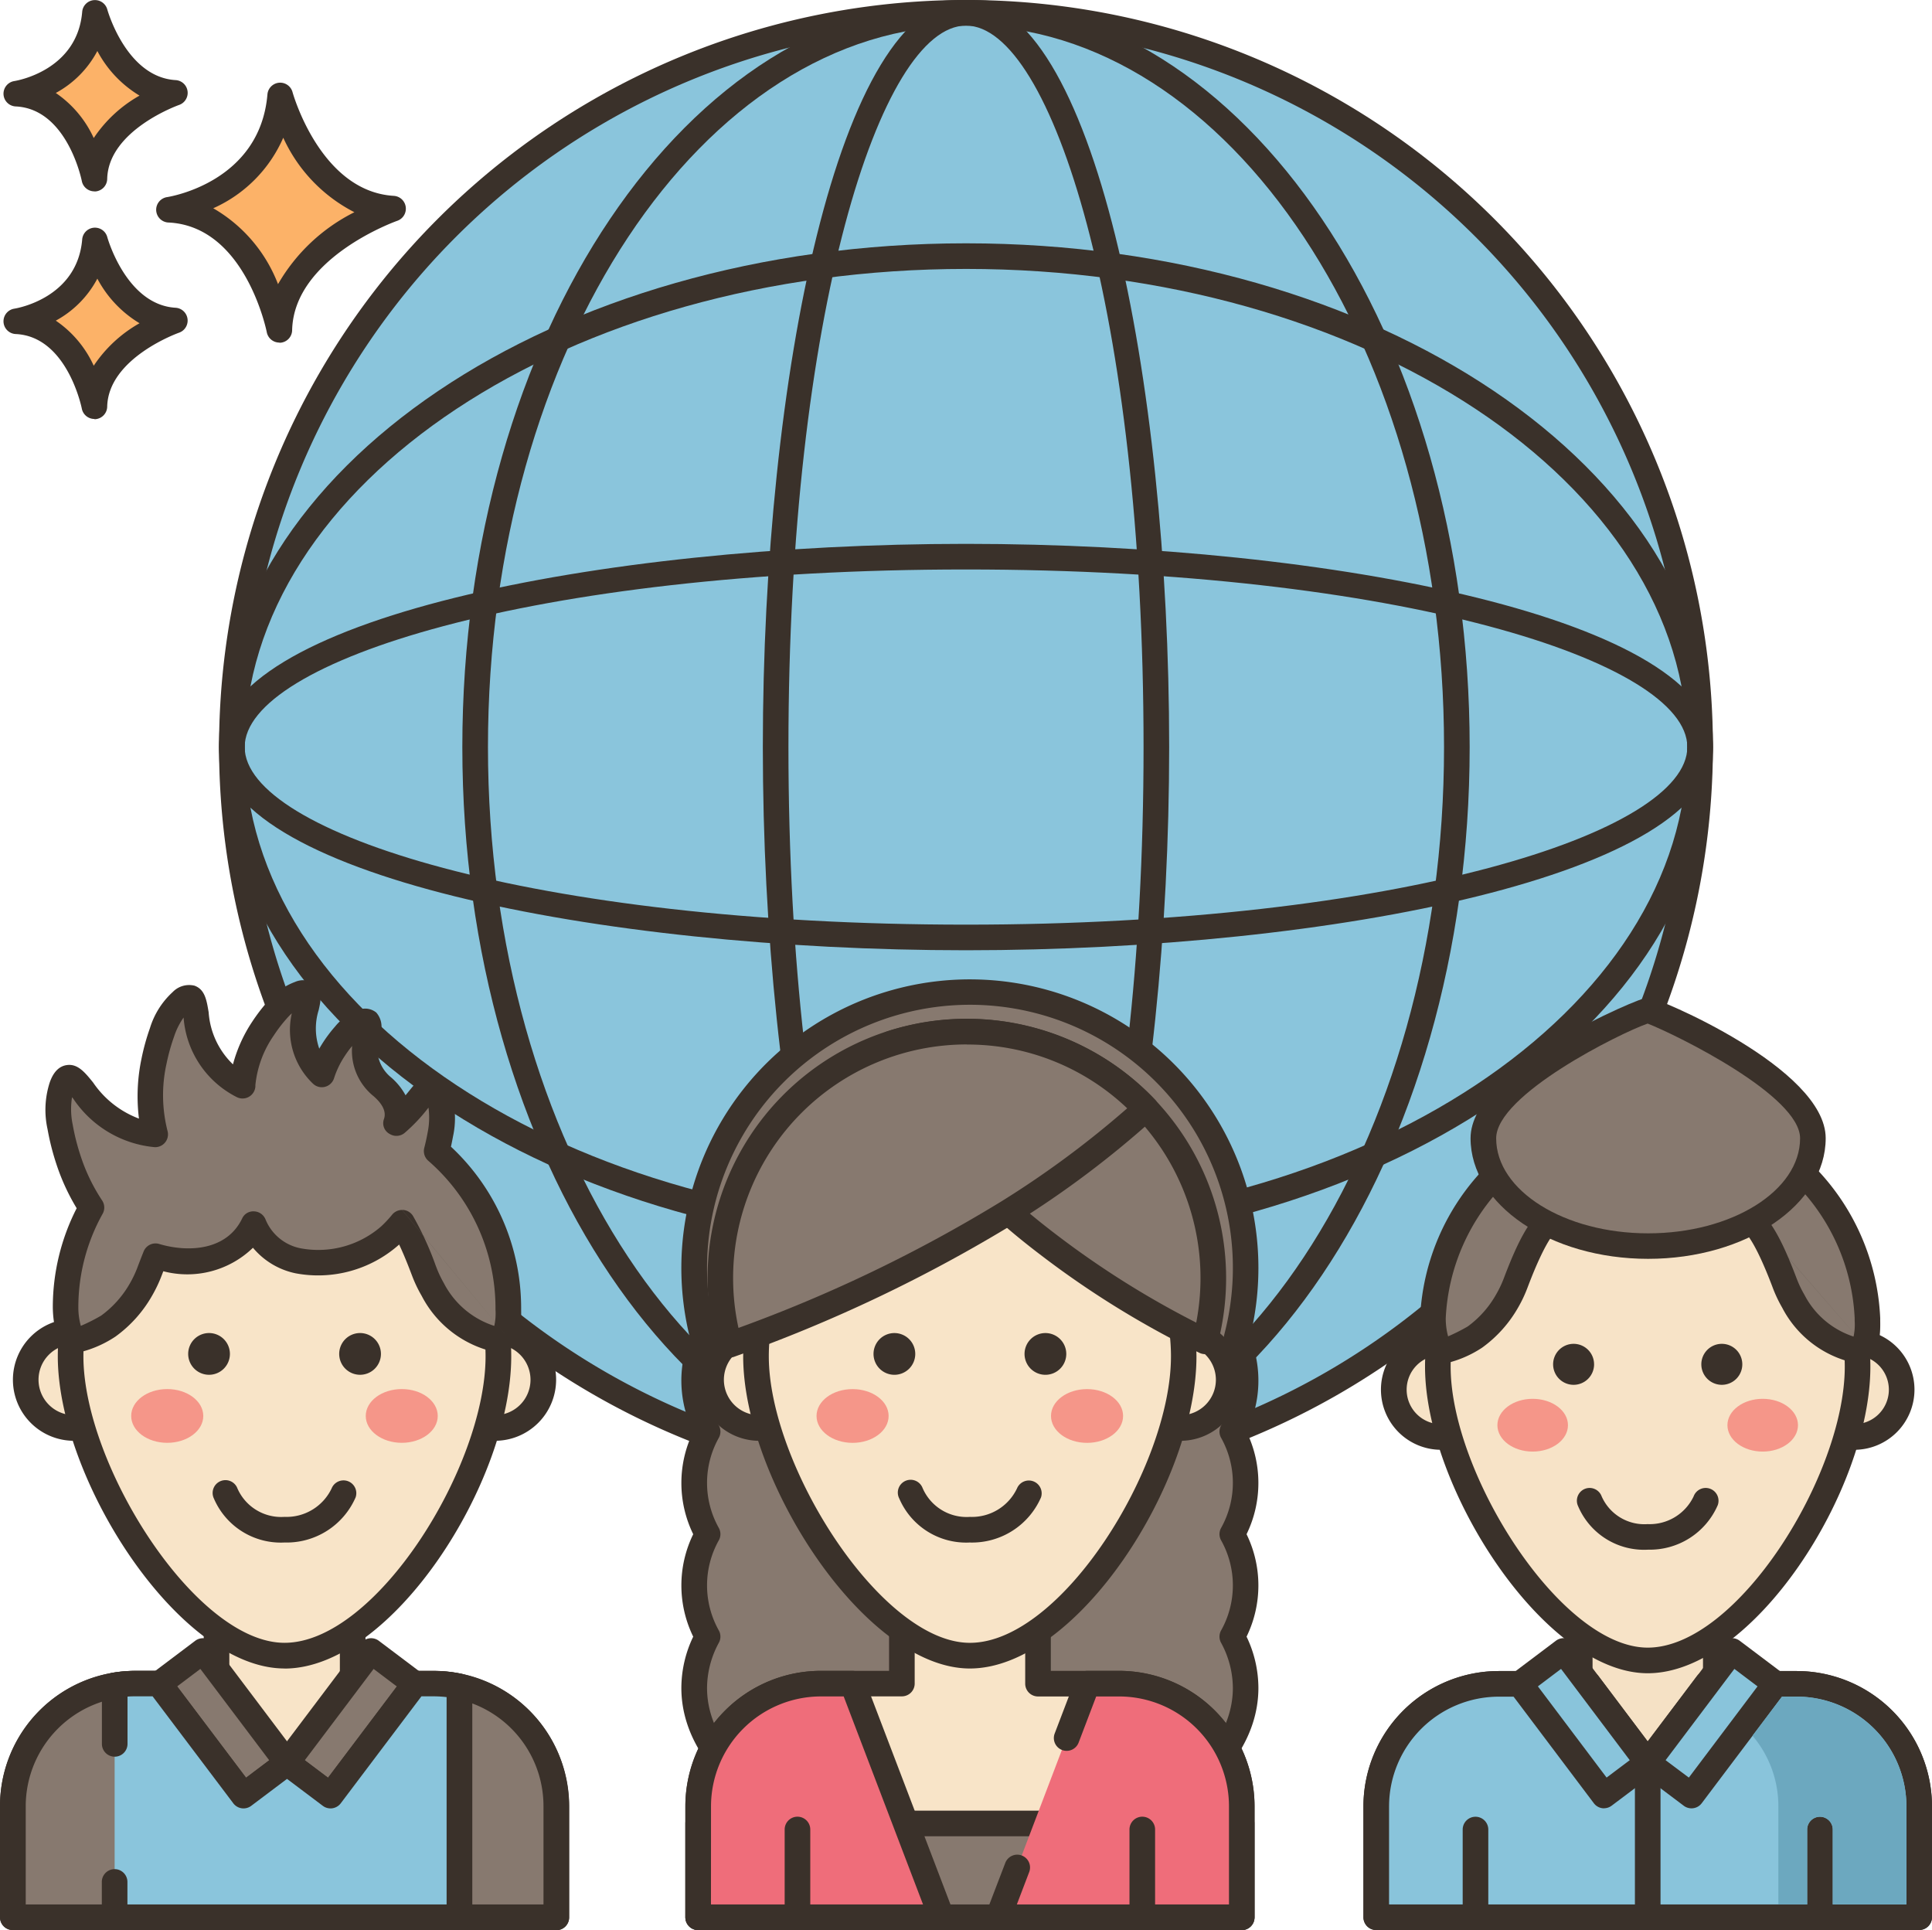 <svg xmlns="http://www.w3.org/2000/svg" width="101.846" height="101.74" viewBox="0 0 101.846 101.74">
  <g id="Grupo_55590" data-name="Grupo 55590" transform="translate(303.797 187.249)">
    <path id="Trazado_105336" data-name="Trazado 105336" d="M-289.026-182.219s1.533,5.7,5.949,5.96c0,0-5.894,2.037-5.994,6.391,0,0-1.161-6.108-5.816-6.327,0,0,5.422-.821,5.861-6.024Z" fill="#fcb268"/>
    <path id="Trazado_105337" data-name="Trazado 105337" d="M-289.072-169.193a.676.676,0,0,1-.662-.548c-.011-.056-1.123-5.587-5.184-5.78a.675.675,0,0,1-.646-.7.676.676,0,0,1,.575-.639c.2-.03,4.9-.818,5.29-5.414a.675.675,0,0,1,.73-.615.676.676,0,0,1,.594.5c.014.051,1.466,5.231,5.338,5.463a.675.675,0,0,1,.633.715.674.674,0,0,1-.451.6c-.055.019-5.454,1.94-5.542,5.769a.672.672,0,0,1-.619.657h-.056Zm-3.484-7.079a7.867,7.867,0,0,1,3.415,4,9.605,9.605,0,0,1,4.026-3.792,8.255,8.255,0,0,1-3.75-3.926A7.238,7.238,0,0,1-292.556-176.272Z" fill="#3a312a"/>
    <path id="Trazado_105338" data-name="Trazado 105338" d="M-298.79-174.578s1.085,4.028,4.208,4.216c0,0-4.17,1.44-4.24,4.52,0,0-.821-4.32-4.114-4.476,0,0,3.835-.58,4.146-4.26Z" fill="#fcb268"/>
    <path id="Trazado_105339" data-name="Trazado 105339" d="M-298.822-165.167a.675.675,0,0,1-.663-.549c-.007-.037-.767-3.8-3.483-3.927a.674.674,0,0,1-.644-.7.675.675,0,0,1,.575-.638c.132-.021,3.313-.558,3.573-3.651a.674.674,0,0,1,.73-.615.672.672,0,0,1,.594.5c.01.036,1,3.564,3.6,3.719a.676.676,0,0,1,.633.715.675.675,0,0,1-.454.6c-.036.013-3.727,1.329-3.785,3.9a.675.675,0,0,1-.619.657.253.253,0,0,1-.055,0Zm-2.034-5.182a5.755,5.755,0,0,1,2,2.376,7.076,7.076,0,0,1,2.415-2.239,6.021,6.021,0,0,1-2.224-2.351,5.378,5.378,0,0,1-2.191,2.214Z" fill="#3a312a"/>
    <path id="Trazado_105340" data-name="Trazado 105340" d="M-298.79-186.574s1.085,4.029,4.208,4.216c0,0-4.17,1.441-4.24,4.52,0,0-.821-4.319-4.114-4.474,0,0,3.835-.582,4.146-4.262Z" fill="#fcb268"/>
    <path id="Trazado_105341" data-name="Trazado 105341" d="M-298.822-177.163a.675.675,0,0,1-.663-.548c-.007-.038-.767-3.8-3.483-3.928a.674.674,0,0,1-.644-.7.675.675,0,0,1,.575-.638c.132-.021,3.313-.559,3.573-3.65a.674.674,0,0,1,.73-.615.672.672,0,0,1,.594.495c.01.035,1,3.564,3.6,3.72a.674.674,0,0,1,.635.711.675.675,0,0,1-.456.6c-.036.013-3.727,1.329-3.785,3.9a.675.675,0,0,1-.619.657h-.057Zm-2.034-5.186a5.776,5.776,0,0,1,2,2.376,7.08,7.08,0,0,1,2.415-2.237,6.021,6.021,0,0,1-2.224-2.351,5.374,5.374,0,0,1-2.191,2.212Z" fill="#3a312a"/>
    <path id="Trazado_105342" data-name="Trazado 105342" d="M-214.174-147.875a38.7,38.7,0,0,1-38.7,38.7,38.7,38.7,0,0,1-38.7-38.7,38.7,38.7,0,0,1,38.7-38.7,38.7,38.7,0,0,1,38.7,38.7Z" fill="#8ac5dc"/>
    <path id="Trazado_105343" data-name="Trazado 105343" d="M-252.874-108.5a39.375,39.375,0,0,1-39.375-39.375,39.375,39.375,0,0,1,39.375-39.375A39.375,39.375,0,0,1-213.5-147.874h0A39.42,39.42,0,0,1-252.874-108.5Zm0-77.4A38.025,38.025,0,0,0-290.9-147.874a38.025,38.025,0,0,0,38.025,38.025,38.025,38.025,0,0,0,38.025-38.025h0A38.068,38.068,0,0,0-252.874-185.9Z" fill="#3a312a"/>
    <path id="Trazado_105344" data-name="Trazado 105344" d="M-252.874-108.5c-14.64,0-26.551-17.664-26.551-39.375s11.909-39.375,26.551-39.375,26.551,17.663,26.551,39.375S-238.234-108.5-252.874-108.5Zm0-77.4c-13.9,0-25.2,17.058-25.2,38.025s11.3,38.025,25.2,38.025,25.2-17.058,25.2-38.025S-238.974-185.9-252.874-185.9Z" fill="#3a312a"/>
    <path id="Trazado_105345" data-name="Trazado 105345" d="M-252.874-108.5c-6.7,0-10.71-20.02-10.71-39.375s4.007-39.375,10.71-39.375,10.71,20.019,10.71,39.375S-246.171-108.5-252.874-108.5Zm0-77.4c-4.52,0-9.36,15.279-9.36,38.025s4.84,38.025,9.36,38.025,9.36-15.28,9.36-38.025S-248.354-185.9-252.874-185.9Z" fill="#3a312a"/>
    <path id="Trazado_105346" data-name="Trazado 105346" d="M-252.874-121.324c-21.711,0-39.375-11.91-39.375-26.55s17.664-26.551,39.375-26.551,39.375,11.911,39.375,26.551S-231.163-121.324-252.874-121.324Zm0-51.751c-20.967,0-38.025,11.3-38.025,25.2s17.058,25.2,38.025,25.2,38.025-11.3,38.025-25.2S-231.907-173.075-252.874-173.075Z" fill="#3a312a"/>
    <path id="Trazado_105347" data-name="Trazado 105347" d="M-252.874-137.164c-19.355,0-39.375-4.007-39.375-10.71s20.02-10.71,39.375-10.71,39.375,4.006,39.375,10.71S-233.519-137.164-252.874-137.164Zm0-20.07c-22.746,0-38.025,4.839-38.025,9.36s15.279,9.36,38.025,9.36,38.025-4.84,38.025-9.36S-230.128-157.234-252.874-157.234Z" fill="#3a312a"/>
    <path id="Trazado_105348" data-name="Trazado 105348" d="M-238.616-116.73a14.534,14.534,0,0,0-10.364-17.75,14.535,14.535,0,0,0-17.75,10.364,14.535,14.535,0,0,0,0,7.386,5.577,5.577,0,0,0-.477,2.236,5.678,5.678,0,0,0,.7,2.7,5.528,5.528,0,0,0,0,5.4,5.528,5.528,0,0,0,0,5.4,5.684,5.684,0,0,0-.7,2.7c0,4.849,6.507,8.78,14.534,8.78s14.534-3.931,14.534-8.78a5.679,5.679,0,0,0-.7-2.7,5.528,5.528,0,0,0,0-5.4,5.528,5.528,0,0,0,0-5.4,5.679,5.679,0,0,0,.7-2.7,5.594,5.594,0,0,0-.477-2.236Z" fill="#87796f"/>
    <path id="Trazado_105349" data-name="Trazado 105349" d="M-252.669-88.831c-8.387,0-15.21-4.241-15.21-9.455a6.268,6.268,0,0,1,.625-2.7,6.153,6.153,0,0,1,0-5.4,6.153,6.153,0,0,1,0-5.4,6.138,6.138,0,0,1-.182-4.988,15.209,15.209,0,0,1,11.12-18.412,15.21,15.21,0,0,1,18.413,11.12,15.217,15.217,0,0,1,0,7.292,6.142,6.142,0,0,1-.181,4.988,6.16,6.16,0,0,1,0,5.4,6.16,6.16,0,0,1,0,5.4,6.267,6.267,0,0,1,.624,2.7c0,5.214-6.823,9.455-15.209,9.455Zm0-45.46a13.864,13.864,0,0,0-13.856,13.872,13.872,13.872,0,0,0,.456,3.518.666.666,0,0,1-.034.44,4.94,4.94,0,0,0-.422,1.967,5.029,5.029,0,0,0,.625,2.383.672.672,0,0,1,0,.637,4.857,4.857,0,0,0,0,4.766.67.67,0,0,1,0,.636,4.857,4.857,0,0,0,0,4.766.67.67,0,0,1,0,.636,5.036,5.036,0,0,0-.625,2.384c0,4.468,6.217,8.1,13.86,8.1s13.859-3.637,13.859-8.1a5.025,5.025,0,0,0-.625-2.384.67.67,0,0,1,0-.636,4.857,4.857,0,0,0,0-4.766.67.67,0,0,1,0-.636,4.857,4.857,0,0,0,0-4.766.672.672,0,0,1,0-.637,5.018,5.018,0,0,0,.625-2.383,4.939,4.939,0,0,0-.421-1.967.666.666,0,0,1-.034-.44,13.864,13.864,0,0,0-9.882-16.934,13.878,13.878,0,0,0-3.518-.456Z" fill="#3a312a"/>
    <path id="Trazado_105350" data-name="Trazado 105350" d="M-244.809-98.511h-4.271v-4.109h-7.176v4.109h-4.274a6.463,6.463,0,0,0-6.463,6.46V-86.2h28.648v-5.853a6.462,6.462,0,0,0-6.462-6.46h0Z" fill="#f8e4c8"/>
    <path id="Trazado_105351" data-name="Trazado 105351" d="M-238.345-85.521h-28.648a.675.675,0,0,1-.675-.675v-5.853a7.145,7.145,0,0,1,7.138-7.135h3.6v-3.434a.677.677,0,0,1,.675-.675h7.177a.677.677,0,0,1,.675.675v3.434h3.6a7.145,7.145,0,0,1,7.138,7.135v5.855a.674.674,0,0,1-.673.675h0Zm-27.973-1.35h27.3v-5.178a5.8,5.8,0,0,0-5.789-5.785h-4.271a.675.675,0,0,1-.675-.675v-3.44h-5.826v3.434a.675.675,0,0,1-.675.675h-4.273a5.794,5.794,0,0,0-5.789,5.791Z" fill="#3a312a"/>
    <rect id="Rectángulo_5317" data-name="Rectángulo 5317" width="28.648" height="4.944" transform="translate(-266.993 -91.14)" fill="#87796f"/>
    <path id="Trazado_105352" data-name="Trazado 105352" d="M-238.345-85.521h-28.648a.675.675,0,0,1-.675-.675V-91.14a.675.675,0,0,1,.675-.675h28.648a.675.675,0,0,1,.675.675V-86.2A.675.675,0,0,1-238.345-85.521Zm-27.973-1.35h27.3v-3.594h-27.3Z" fill="#3a312a"/>
    <path id="Trazado_105353" data-name="Trazado 105353" d="M-258.856-98.511h-1.672a6.461,6.461,0,0,0-6.465,6.457V-86.2h12.834Z" fill="#ef6d7a"/>
    <path id="Trazado_105354" data-name="Trazado 105354" d="M-254.159-85.521h-12.834a.675.675,0,0,1-.675-.675v-5.853a7.145,7.145,0,0,1,7.139-7.135h1.673a.673.673,0,0,1,.63.435l4.7,12.315a.674.674,0,0,1-.391.871.67.67,0,0,1-.239.044Zm-12.159-1.35h11.179l-4.183-10.965h-1.207a5.8,5.8,0,0,0-5.787,5.787Z" fill="#3a312a"/>
    <path id="Trazado_105355" data-name="Trazado 105355" d="M-250.183-88.806l-1,2.61h12.833v-5.853a6.462,6.462,0,0,0-6.462-6.46h-1.674l-1.1,2.882Z" fill="#ef6d7a"/>
    <path id="Trazado_105356" data-name="Trazado 105356" d="M-238.345-85.521h-12.833a.674.674,0,0,1-.676-.672.675.675,0,0,1,.045-.243l1-2.61a.676.676,0,0,1,.862-.411.675.675,0,0,1,.41.862l-.011.03-.646,1.694h11.183v-5.178a5.794,5.794,0,0,0-5.79-5.785h-1.21l-.932,2.447a.675.675,0,0,1-.88.369.674.674,0,0,1-.381-.85l1.1-2.881a.673.673,0,0,1,.63-.435h1.673a7.144,7.144,0,0,1,7.139,7.135v5.855a.673.673,0,0,1-.671.675h0Z" fill="#3a312a"/>
    <path id="Trazado_105357" data-name="Trazado 105357" d="M-261.226-114.527a2.542,2.542,0,0,1-2.542,2.544,2.543,2.543,0,0,1-2.544-2.542,2.544,2.544,0,0,1,2.542-2.544h0A2.543,2.543,0,0,1-261.226-114.527Z" fill="#f8e4c8" fill-rule="evenodd"/>
    <path id="Trazado_105358" data-name="Trazado 105358" d="M-263.769-111.309a3.216,3.216,0,0,1-3.216-3.218,3.218,3.218,0,0,1,3.218-3.216,3.217,3.217,0,0,1,3.216,3.216A3.222,3.222,0,0,1-263.769-111.309Zm0-5.085a1.868,1.868,0,0,0-1.868,1.868,1.868,1.868,0,0,0,1.868,1.868,1.868,1.868,0,0,0,1.868-1.868h0A1.87,1.87,0,0,0-263.769-116.394Z" fill="#3a312a"/>
    <path id="Trazado_105359" data-name="Trazado 105359" d="M-239.026-114.527a2.544,2.544,0,0,1-2.542,2.546,2.544,2.544,0,0,1-2.546-2.542,2.544,2.544,0,0,1,2.542-2.546h0A2.544,2.544,0,0,1-239.026-114.527Z" fill="#f8e4c8" fill-rule="evenodd"/>
    <path id="Trazado_105360" data-name="Trazado 105360" d="M-241.57-111.309a3.217,3.217,0,0,1-3.215-3.219,3.217,3.217,0,0,1,3.219-3.215,3.217,3.217,0,0,1,3.215,3.216A3.221,3.221,0,0,1-241.57-111.309Zm0-5.085a1.868,1.868,0,0,0-1.867,1.869,1.868,1.868,0,0,0,1.869,1.867,1.867,1.867,0,0,0,1.867-1.869h0A1.871,1.871,0,0,0-241.57-116.394Z" fill="#3a312a"/>
    <path id="Trazado_105361" data-name="Trazado 105361" d="M-241.393-115.761c0,6.224-6,15.777-11.276,15.777-5.038,0-11.274-9.553-11.274-15.777a11.274,11.274,0,0,1,11.286-11.263A11.274,11.274,0,0,1-241.393-115.761Z" fill="#f8e4c8"/>
    <path id="Trazado_105362" data-name="Trazado 105362" d="M-252.669-99.308c-5.54,0-11.951-9.956-11.951-16.453a11.951,11.951,0,0,1,12.1-11.795,11.951,11.951,0,0,1,11.795,11.795c0,6.646-6.3,16.453-11.951,16.453Zm0-27.047a10.609,10.609,0,0,0-10.6,10.594c0,5.739,5.923,15.1,10.6,15.1,4.813,0,10.6-9.277,10.6-15.1A10.611,10.611,0,0,0-252.669-126.355Z" fill="#3a312a"/>
    <path id="Trazado_105363" data-name="Trazado 105363" d="M-255.549-115.888a1.1,1.1,0,0,1-1.1,1.1,1.1,1.1,0,0,1-1.1-1.1,1.1,1.1,0,0,1,1.1-1.1,1.1,1.1,0,0,1,1.1,1.1Z" fill="#3a312a"/>
    <path id="Trazado_105364" data-name="Trazado 105364" d="M-247.588-115.888a1.1,1.1,0,0,1-1.1,1.1,1.1,1.1,0,0,1-1.1-1.1,1.1,1.1,0,0,1,1.1-1.1,1.1,1.1,0,0,1,1.1,1.1Z" fill="#3a312a"/>
    <path id="Trazado_105365" data-name="Trazado 105365" d="M-256.953-112.618c0,.783-.85,1.417-1.9,1.417s-1.9-.634-1.9-1.417.848-1.416,1.9-1.416S-256.953-113.4-256.953-112.618Z" fill="#f59689"/>
    <path id="Trazado_105366" data-name="Trazado 105366" d="M-244.593-112.618c0,.783-.849,1.417-1.9,1.417s-1.9-.634-1.9-1.417.848-1.416,1.9-1.416S-244.593-113.4-244.593-112.618Z" fill="#f59689"/>
    <path id="Trazado_105367" data-name="Trazado 105367" d="M-261.758-85.521a.675.675,0,0,1-.675-.675v-4.626a.675.675,0,0,1,.675-.675.675.675,0,0,1,.675.675V-86.2a.675.675,0,0,1-.675.675Z" fill="#3a312a"/>
    <path id="Trazado_105368" data-name="Trazado 105368" d="M-243.581-85.521a.675.675,0,0,1-.675-.675v-4.626a.675.675,0,0,1,.675-.675.675.675,0,0,1,.675.675V-86.2a.675.675,0,0,1-.675.675Z" fill="#3a312a"/>
    <path id="Trazado_105369" data-name="Trazado 105369" d="M-252.669-105.949a3.837,3.837,0,0,1-3.725-2.323.674.674,0,0,1,.293-.908.675.675,0,0,1,.909.293l.016.034a2.524,2.524,0,0,0,2.507,1.554,2.629,2.629,0,0,0,2.483-1.5.676.676,0,0,1,.883-.366.676.676,0,0,1,.382.841,3.968,3.968,0,0,1-3.748,2.376Z" fill="#3a312a"/>
    <path id="Trazado_105370" data-name="Trazado 105370" d="M-239.837-119.891a12.933,12.933,0,0,1-.435,3.339,48.165,48.165,0,0,1-8.179-5.031c-.747-.566-1.481-1.154-2.183-1.779a21.978,21.978,0,0,1-2.412-2.451,26.108,26.108,0,0,1-3.77-6.436,12.994,12.994,0,0,1,16.349,8.387,13.006,13.006,0,0,1,.625,3.973Z" fill="#87796f"/>
    <path id="Trazado_105371" data-name="Trazado 105371" d="M-240.272-115.877a.676.676,0,0,1-.293-.067,48.8,48.8,0,0,1-8.294-5.1c-.845-.641-1.573-1.233-2.224-1.812a22.578,22.578,0,0,1-2.481-2.525,26.5,26.5,0,0,1-3.869-6.6.676.676,0,0,1,.356-.888c.019-.008.038-.016.057-.022a13.669,13.669,0,0,1,17.2,8.816,13.67,13.67,0,0,1,.2,7.7.667.667,0,0,1-.37.439.674.674,0,0,1-.283.062Zm-15.611-15.941a24.017,24.017,0,0,0,3.356,5.569,21.5,21.5,0,0,0,2.337,2.377c.628.558,1.328,1.128,2.145,1.748a47.937,47.937,0,0,0,7.307,4.586,12.317,12.317,0,0,0-3.144-10.814,12.328,12.328,0,0,0-12-3.469Z" fill="#3a312a"/>
    <path id="Trazado_105372" data-name="Trazado 105372" d="M-243.391-128.813a50.508,50.508,0,0,1-7.243,5.451,78.728,78.728,0,0,1-14.7,7,12.993,12.993,0,0,1,8.989-16.026,13,13,0,0,1,12.955,3.576Z" fill="#87796f"/>
    <path id="Trazado_105373" data-name="Trazado 105373" d="M-265.335-115.688a.694.694,0,0,1-.307-.074.683.683,0,0,1-.343-.419,13.668,13.668,0,0,1,9.45-16.862,13.671,13.671,0,0,1,13.634,3.762.68.68,0,0,1-.032.961l0,0a51.6,51.6,0,0,1-7.341,5.524,78.74,78.74,0,0,1-14.826,7.059.658.658,0,0,1-.232.043Zm12.5-16.512a12.316,12.316,0,0,0-12.316,12.316,12.319,12.319,0,0,0,.283,2.625,76.4,76.4,0,0,0,13.87-6.675,50.768,50.768,0,0,0,6.621-4.9,12.2,12.2,0,0,0-8.458-3.361Z" fill="#3a312a"/>
    <path id="Trazado_105374" data-name="Trazado 105374" d="M-280.937-98.512h-4.271V-102.6h-7.177v4.092h-4.272a6.462,6.462,0,0,0-6.465,6.459h0V-86.2h28.648v-5.852a6.462,6.462,0,0,0-6.462-6.46h0Z" fill="#f8e4c8"/>
    <path id="Trazado_105375" data-name="Trazado 105375" d="M-274.474-85.522h-28.648a.675.675,0,0,1-.675-.675v-5.852a7.146,7.146,0,0,1,7.14-7.135h3.6V-102.6a.675.675,0,0,1,.675-.675h7.177a.675.675,0,0,1,.675.675v3.417h3.6a7.145,7.145,0,0,1,7.139,7.135v5.855a.675.675,0,0,1-.675.675Zm-27.973-1.35h27.3v-5.177a5.793,5.793,0,0,0-5.788-5.785h-4.271a.675.675,0,0,1-.675-.675v-3.42h-5.827v3.417a.675.675,0,0,1-.675.675h-4.272a5.794,5.794,0,0,0-5.79,5.785Z" fill="#3a312a"/>
    <path id="Trazado_105376" data-name="Trazado 105376" d="M-274.474-92.049v5.857h-28.648v-5.857a6.463,6.463,0,0,1,5.365-6.367,6.534,6.534,0,0,1,1.1-.093h1.283l-.029.017,4.444,5.89,2.292-1.726,2.294,1.726,4.44-5.89-.026-.017h1.023A6.462,6.462,0,0,1-274.474-92.049Z" fill="#87796f"/>
    <path id="Trazado_105377" data-name="Trazado 105377" d="M-274.474-85.521h-28.648a.675.675,0,0,1-.675-.675v-5.853a7.114,7.114,0,0,1,5.928-7.032,7.234,7.234,0,0,1,1.212-.1h1.284a.673.673,0,0,1,.637.455l3.91,5.182,1.754-1.32a.672.672,0,0,1,.812,0l1.753,1.32,3.946-5.232a.661.661,0,0,1,.6-.4h1.023A7.138,7.138,0,0,1-273.8-92.04h0v5.857a.675.675,0,0,1-.676.674Zm-27.973-1.35h27.3v-5.178a5.78,5.78,0,0,0-5.775-5.785h-.658l-4.253,5.639a.675.675,0,0,1-.945.132l-1.887-1.42-1.886,1.42a.675.675,0,0,1-.945-.132l-4.254-5.639h-.9a5.791,5.791,0,0,0-5.791,5.785v5.182Z" fill="#3a312a"/>
    <path id="Trazado_105378" data-name="Trazado 105378" d="M-297.354-114.528a2.542,2.542,0,0,1-2.542,2.544,2.543,2.543,0,0,1-2.544-2.542,2.544,2.544,0,0,1,2.542-2.544h0a2.543,2.543,0,0,1,2.543,2.541Z" fill="#f8e4c8" fill-rule="evenodd"/>
    <path id="Trazado_105379" data-name="Trazado 105379" d="M-299.9-111.31a3.216,3.216,0,0,1-3.216-3.218,3.218,3.218,0,0,1,3.218-3.216,3.218,3.218,0,0,1,3.216,3.217A3.222,3.222,0,0,1-299.9-111.31Zm0-5.085a1.867,1.867,0,0,0-1.866,1.868,1.867,1.867,0,0,0,1.868,1.866,1.866,1.866,0,0,0,1.866-1.867A1.87,1.87,0,0,0-299.9-116.395Z" fill="#3a312a"/>
    <path id="Trazado_105380" data-name="Trazado 105380" d="M-275.154-114.528a2.544,2.544,0,0,1-2.542,2.546,2.544,2.544,0,0,1-2.546-2.542,2.544,2.544,0,0,1,2.542-2.546h0a2.544,2.544,0,0,1,2.544,2.542Z" fill="#f8e4c8" fill-rule="evenodd"/>
    <path id="Trazado_105381" data-name="Trazado 105381" d="M-277.7-111.31a3.217,3.217,0,0,1-3.215-3.219,3.217,3.217,0,0,1,3.219-3.215,3.217,3.217,0,0,1,3.215,3.217A3.222,3.222,0,0,1-277.7-111.31Zm0-5.085a1.867,1.867,0,0,0-1.865,1.869,1.867,1.867,0,0,0,1.869,1.865,1.867,1.867,0,0,0,1.865-1.867A1.871,1.871,0,0,0-277.7-116.395Z" fill="#3a312a"/>
    <path id="Trazado_105382" data-name="Trazado 105382" d="M-277.522-115.762c0,6.224-6,15.777-11.275,15.777-5.039,0-11.275-9.553-11.275-15.777a11.274,11.274,0,0,1,11.286-11.263A11.274,11.274,0,0,1-277.522-115.762Z" fill="#f8e4c8"/>
    <path id="Trazado_105383" data-name="Trazado 105383" d="M-288.8-99.309c-5.542,0-11.95-9.956-11.95-16.453A11.95,11.95,0,0,1-288.789-127.7a11.95,11.95,0,0,1,11.942,11.942c0,6.647-6.3,16.453-11.95,16.453Zm0-27.047a10.609,10.609,0,0,0-10.6,10.594c0,5.738,5.921,15.1,10.6,15.1,4.812,0,10.6-9.277,10.6-15.1A10.611,10.611,0,0,0-288.8-126.356Z" fill="#3a312a"/>
    <path id="Trazado_105384" data-name="Trazado 105384" d="M-291.677-115.889a1.1,1.1,0,0,1-1.1,1.1,1.1,1.1,0,0,1-1.1-1.1,1.1,1.1,0,0,1,1.1-1.1,1.1,1.1,0,0,1,1.1,1.1Z" fill="#3a312a"/>
    <path id="Trazado_105385" data-name="Trazado 105385" d="M-283.716-115.889a1.1,1.1,0,0,1-1.1,1.1,1.1,1.1,0,0,1-1.1-1.1,1.1,1.1,0,0,1,1.1-1.1,1.1,1.1,0,0,1,1.1,1.1Z" fill="#3a312a"/>
    <path id="Trazado_105386" data-name="Trazado 105386" d="M-293.081-112.619c0,.783-.849,1.416-1.9,1.416s-1.9-.633-1.9-1.416.848-1.417,1.9-1.417S-293.081-113.4-293.081-112.619Z" fill="#f59689"/>
    <path id="Trazado_105387" data-name="Trazado 105387" d="M-280.721-112.619c0,.783-.849,1.416-1.895,1.416s-1.9-.633-1.9-1.416.848-1.417,1.9-1.417S-280.721-113.4-280.721-112.619Z" fill="#f59689"/>
    <path id="Trazado_105388" data-name="Trazado 105388" d="M-295.363-98.479l2.3-1.736,4.44,5.893-2.3,1.736Z" fill="#87796f"/>
    <path id="Trazado_105389" data-name="Trazado 105389" d="M-290.959-91.932a.669.669,0,0,1-.539-.269l-4.441-5.888a.677.677,0,0,1,.132-.946l2.3-1.733a.675.675,0,0,1,.945.132l4.44,5.89a.674.674,0,0,1-.13.943l0,0-2.3,1.734a.676.676,0,0,1-.406.135Zm-3.5-6.431,3.629,4.811,1.223-.922-3.628-4.812Z" fill="#3a312a"/>
    <path id="Trazado_105390" data-name="Trazado 105390" d="M-286.347-92.636l-2.3-1.735,4.44-5.893,2.3,1.734Z" fill="#87796f"/>
    <path id="Trazado_105391" data-name="Trazado 105391" d="M-286.374-91.932a.675.675,0,0,1-.406-.136l-2.3-1.733a.676.676,0,0,1-.134-.946l4.441-5.89a.677.677,0,0,1,.945-.132l2.3,1.733a.677.677,0,0,1,.263.445.663.663,0,0,1-.13.5l-4.44,5.889a.672.672,0,0,1-.539.269Zm-1.356-2.541,1.223.921,3.628-4.811-1.223-.922Z" fill="#3a312a"/>
    <path id="Trazado_105392" data-name="Trazado 105392" d="M-277-118.367a10.9,10.9,0,0,0-3.775-8.211c.075-.291.139-.582.19-.871a3.941,3.941,0,0,0-.083-2.022c-.449-1.224-.864.292-2.228,1.415l-.012-.007a1.77,1.77,0,0,0-.746-1.916c-1.963-1.712.031-3.75-1.067-3.384a2.194,2.194,0,0,0-.9.66,6.746,6.746,0,0,0-.562.741,5.445,5.445,0,0,0-.646,1.342c-2.232-2.191.193-4.7-1.2-4.232a2.823,2.823,0,0,0-1.17.86,8.694,8.694,0,0,0-.735.964A6.247,6.247,0,0,0-291-130.1v.078c-3.419-1.656-1.817-5.641-3.246-4.43a3.7,3.7,0,0,0-1,1.613,11.413,11.413,0,0,0-.422,1.528,8.321,8.321,0,0,0,.065,3.853c-3.64-.222-4.247-4.365-4.927-2.513a4.11,4.11,0,0,0-.085,2.117,12.464,12.464,0,0,0,.431,1.712,10.377,10.377,0,0,0,1.222,2.542,10.706,10.706,0,0,0-1.366,5.236,4.729,4.729,0,0,0,.337,1.743c.105.288,1.774-.627,1.918-.727a6.081,6.081,0,0,0,1.727-1.929,6.726,6.726,0,0,0,.45-.947c.079-.209.186-.5.316-.814,1.963.586,4.236.246,5.171-1.689,1.188,2.854,5.236,2.39,7.169.622a6.566,6.566,0,0,0,.65-.694,16.227,16.227,0,0,1,1.171,2.575,6.616,6.616,0,0,0,.45.947,5.091,5.091,0,0,0,3.406,2.638c0-.072.093-.1.16-.12.483-.174.415-1.217.415-1.6Z" fill="#87796f"/>
    <path id="Trazado_105393" data-name="Trazado 105393" d="M-299.916-115.9a.813.813,0,0,1-.235-.032.749.749,0,0,1-.485-.462,5.434,5.434,0,0,1-.377-1.973,11.455,11.455,0,0,1,1.258-5.2,11.209,11.209,0,0,1-1.081-2.362,13.182,13.182,0,0,1-.455-1.806,4.7,4.7,0,0,1,.117-2.466c.082-.222.3-.812.873-.907.591-.1.973.372,1.414.917a5.079,5.079,0,0,0,2.415,1.9,9.6,9.6,0,0,1,.133-3.153,11.832,11.832,0,0,1,.447-1.619,4.265,4.265,0,0,1,1.2-1.9,1.2,1.2,0,0,1,1.152-.333c.544.2.635.753.742,1.4a4.212,4.212,0,0,0,1.282,2.746A7.57,7.57,0,0,1-290.5-133.4a9.509,9.509,0,0,1,.792-1.04,3.432,3.432,0,0,1,1.465-1.055,1.066,1.066,0,0,1,1.069.123c.4.359.286.865.178,1.355a3.242,3.242,0,0,0,.029,2.04c.068-.121.142-.239.219-.359a7.207,7.207,0,0,1,.621-.815,2.776,2.776,0,0,1,1.194-.855.93.93,0,0,1,.973.127,1.136,1.136,0,0,1,.184,1.19,1.954,1.954,0,0,0,.565,2.2,3.342,3.342,0,0,1,.793.969l.148-.181c.427-.529.8-.987,1.378-.889a1.208,1.208,0,0,1,.858.885,4.5,4.5,0,0,1,.114,2.373c-.031.171-.066.346-.105.522a11.622,11.622,0,0,1,3.7,8.442v.117c.01.608.026,1.722-.778,2.085a.34.34,0,0,1-.045.04.665.665,0,0,1-.525.147,5.722,5.722,0,0,1-3.894-2.968,7.1,7.1,0,0,1-.5-1.045l-.024-.062c-.148-.389-.382-1-.665-1.6l-.046.041a6.418,6.418,0,0,1-5.4,1.478,3.969,3.969,0,0,1-2.26-1.349,4.977,4.977,0,0,1-4.726,1.238l-.075.195-.023.06a7.3,7.3,0,0,1-.5,1.044,6.785,6.785,0,0,1-1.925,2.145,5.974,5.974,0,0,1-2.22.9Zm22.448-.843.243.631c.012-.006.027-.012.041-.02Zm.568.135-5.7-6.87h.047a.674.674,0,0,1,.529.32,16.38,16.38,0,0,1,1.2,2.627l.024.061a5.99,5.99,0,0,0,.4.85,4.572,4.572,0,0,0,2.659,2.255,3.03,3.03,0,0,0,.064-.865v-.141a10.286,10.286,0,0,0-3.546-7.7.677.677,0,0,1-.209-.674c.072-.28.132-.557.18-.824a3.914,3.914,0,0,0,.043-1.3l-.014.017a8.776,8.776,0,0,1-1.246,1.317.675.675,0,0,1-.777.058.64.64,0,0,1-.307-.8c.122-.367-.062-.771-.548-1.194a3.065,3.065,0,0,1-1.133-2.648,5.506,5.506,0,0,0-.387.525,4.756,4.756,0,0,0-.567,1.175.679.679,0,0,1-.481.454.673.673,0,0,1-.636-.174,3.913,3.913,0,0,1-1.109-3.7,3.237,3.237,0,0,0-.283.291,7.555,7.555,0,0,0-.676.888,5.546,5.546,0,0,0-.961,2.6v.068a.677.677,0,0,1-.712.64.665.665,0,0,1-.258-.066,5.122,5.122,0,0,1-2.815-4.2,3.792,3.792,0,0,0-.5,1,10.541,10.541,0,0,0-.4,1.436,7.628,7.628,0,0,0,.052,3.536.676.676,0,0,1-.464.835.663.663,0,0,1-.226.024,5.8,5.8,0,0,1-4.282-2.559l-.06-.072a3.956,3.956,0,0,0,.034,1.443,11.71,11.71,0,0,0,.408,1.62,9.638,9.638,0,0,0,1.141,2.374.675.675,0,0,1,.03.706,10.092,10.092,0,0,0-1.281,4.908,3.628,3.628,0,0,0,.131,1,9.55,9.55,0,0,0,1.069-.539,5.409,5.409,0,0,0,1.522-1.709,5.92,5.92,0,0,0,.4-.849l.021-.059c.079-.206.181-.473.3-.768a.674.674,0,0,1,.818-.393c1.5.449,3.549.366,4.371-1.337a.642.642,0,0,1,.626-.381.675.675,0,0,1,.605.415,2.519,2.519,0,0,0,1.9,1.54,5.051,5.051,0,0,0,4.194-1.157,6.143,6.143,0,0,0,.584-.623.678.678,0,0,1,.522-.249Z" fill="#3a312a"/>
    <path id="Trazado_105394" data-name="Trazado 105394" d="M-288.8-105.949a3.837,3.837,0,0,1-3.724-2.324.675.675,0,0,1,.328-.9.675.675,0,0,1,.891.316A2.517,2.517,0,0,0-288.8-107.3a2.634,2.634,0,0,0,2.485-1.5.675.675,0,0,1,.878-.374.675.675,0,0,1,.386.847A3.965,3.965,0,0,1-288.8-105.949Z" fill="#3a312a"/>
    <path id="Trazado_105395" data-name="Trazado 105395" d="M-297.755-88.058V-86.2h18.176V-98.369a6.45,6.45,0,0,0-1.357-.144h-1.023l.026.017-4.44,5.891-2.294-1.727-2.292,1.727L-295.4-98.5l.029-.017h-1.283a6.339,6.339,0,0,0-1.1.1v10.36Z" fill="#8ac5dc"/>
    <path id="Trazado_105396" data-name="Trazado 105396" d="M-279.579-85.521h-18.176a.675.675,0,0,1-.675-.675v-1.862a.675.675,0,0,1,.675-.675.675.675,0,0,1,.675.675v1.187h16.826V-97.8a5.783,5.783,0,0,0-.683-.041h-.645l-4.253,5.639a.675.675,0,0,1-.945.132l-1.887-1.42-1.886,1.42a.675.675,0,0,1-.945-.132l-4.254-5.639h-.9c-.141,0-.283,0-.423.015v2.491a.675.675,0,0,1-.675.675.675.675,0,0,1-.675-.675V-98.42a.674.674,0,0,1,.558-.665,7.279,7.279,0,0,1,1.215-.1h1.284a.673.673,0,0,1,.637.455l3.91,5.182,1.754-1.32a.672.672,0,0,1,.812,0l1.753,1.32,3.946-5.232a.661.661,0,0,1,.6-.4h1.023a7.137,7.137,0,0,1,1.5.159.675.675,0,0,1,.533.661v12.173a.675.675,0,0,1-.675.674Z" fill="#3a312a"/>
    <path id="Trazado_105397" data-name="Trazado 105397" d="M-202.626-86.2v-5.852a6.451,6.451,0,0,0-6.451-6.451h-4.273v-3.615h-7.166V-98.5h-4.27a6.455,6.455,0,0,0-6.462,6.448V-86.2Z" fill="#f5e1c5"/>
    <path id="Trazado_105398" data-name="Trazado 105398" d="M-202.626-85.522h-28.622a.675.675,0,0,1-.675-.675v-5.852a7.139,7.139,0,0,1,7.137-7.125h3.589v-2.94a.675.675,0,0,1,.675-.675h7.172a.675.675,0,0,1,.675.675v2.94h3.593a7.136,7.136,0,0,1,7.129,7.125V-86.2a.672.672,0,0,1-.669.675h0Zm-27.947-1.35H-203.3v-5.177a5.784,5.784,0,0,0-5.78-5.775h-4.268a.675.675,0,0,1-.675-.675v-2.94h-5.822v2.94a.675.675,0,0,1-.675.675h-4.264a5.788,5.788,0,0,0-5.787,5.775v5.176Z" fill="#3a312a"/>
    <path id="Trazado_105399" data-name="Trazado 105399" d="M-202.626-86.2v-5.852a6.45,6.45,0,0,0-6.449-6.451h-4.733l-3.132,4.154-3.128-4.154h-4.718a6.455,6.455,0,0,0-6.462,6.448V-86.2Z" fill="#89c4db"/>
    <path id="Trazado_105400" data-name="Trazado 105400" d="M-202.626-85.522h-28.622a.675.675,0,0,1-.675-.675v-5.852a7.139,7.139,0,0,1,7.137-7.125h4.718a.672.672,0,0,1,.538.268l2.59,3.44,2.593-3.44a.675.675,0,0,1,.539-.268h4.726a7.137,7.137,0,0,1,7.131,7.125V-86.2a.675.675,0,0,1-.675.675Zm-27.946-1.35H-203.3v-5.177a5.785,5.785,0,0,0-5.781-5.775h-4.39l-2.928,3.886a.676.676,0,0,1-.947.132.66.66,0,0,1-.132-.132l-2.926-3.885h-4.381a5.788,5.788,0,0,0-5.787,5.775Z" fill="#3a312a"/>
    <path id="Trazado_105401" data-name="Trazado 105401" d="M-223.7-98.5l2.3-1.731,4.428,5.889-2.3,1.729Z" fill="#89c4db"/>
    <path id="Trazado_105402" data-name="Trazado 105402" d="M-219.238-91.938a.675.675,0,0,1-.54-.27l-4.433-5.885a.674.674,0,0,1,.132-.944h0l2.3-1.733a.674.674,0,0,1,.943.128l0,0,4.433,5.889a.674.674,0,0,1-.133.944h0l-2.3,1.73a.669.669,0,0,1-.406.137Zm-3.488-6.428,3.621,4.807,1.221-.917-3.622-4.811Z" fill="#3a312a"/>
    <path id="Trazado_105403" data-name="Trazado 105403" d="M-210.2-98.5l-4.433,5.884-2.3-1.729,4.438-5.89Z" fill="#89c4db"/>
    <path id="Trazado_105404" data-name="Trazado 105404" d="M-214.637-91.938a.673.673,0,0,1-.4-.136l-2.3-1.73a.678.678,0,0,1-.264-.445.688.688,0,0,1,.129-.5l4.438-5.889a.683.683,0,0,1,.446-.263.679.679,0,0,1,.5.131l2.3,1.733a.677.677,0,0,1,.132.946l-4.434,5.883a.667.667,0,0,1-.539.27Zm-1.357-2.538,1.225.918,3.621-4.808-1.221-.921Z" fill="#3a312a"/>
    <path id="Trazado_105405" data-name="Trazado 105405" d="M-226.016-85.521a.675.675,0,0,1-.675-.675v-4.623a.675.675,0,0,1,.675-.675.675.675,0,0,1,.675.675h0V-86.2a.675.675,0,0,1-.675.675Z" fill="#3a312a"/>
    <path id="Trazado_105406" data-name="Trazado 105406" d="M-207.856-85.521a.675.675,0,0,1-.675-.675v-4.623a.675.675,0,0,1,.675-.675.675.675,0,0,1,.675.675h0V-86.2a.675.675,0,0,1-.675.675Z" fill="#3a312a"/>
    <path id="Trazado_105407" data-name="Trazado 105407" d="M-216.937-85.522a.675.675,0,0,1-.675-.675v-8.152a.675.675,0,0,1,.675-.675.675.675,0,0,1,.675.675V-86.2a.675.675,0,0,1-.675.675Z" fill="#3a312a"/>
    <path id="Trazado_105408" data-name="Trazado 105408" d="M-225.332-114a2.5,2.5,0,0,1-2.494,2.506,2.5,2.5,0,0,1-2.506-2.494,2.5,2.5,0,0,1,2.494-2.506h.006A2.5,2.5,0,0,1-225.332-114Z" fill="#f7e3c7" fill-rule="evenodd"/>
    <path id="Trazado_105409" data-name="Trazado 105409" d="M-227.829-110.835A3.17,3.17,0,0,1-231-114.007a3.17,3.17,0,0,1,3.172-3.168A3.17,3.17,0,0,1-224.657-114,3.174,3.174,0,0,1-227.829-110.835Zm0-4.989A1.819,1.819,0,0,0-229.645-114a1.819,1.819,0,0,0,1.822,1.816A1.819,1.819,0,0,0-226.007-114,1.823,1.823,0,0,0-227.829-115.824Z" fill="#3a312a"/>
    <path id="Trazado_105410" data-name="Trazado 105410" d="M-203.55-114a2.5,2.5,0,0,1-2.494,2.506,2.5,2.5,0,0,1-2.506-2.494,2.5,2.5,0,0,1,2.494-2.506h.011A2.5,2.5,0,0,1-203.55-114Z" fill="#f7e3c7" fill-rule="evenodd"/>
    <path id="Trazado_105411" data-name="Trazado 105411" d="M-206.045-110.835a3.17,3.17,0,0,1-3.17-3.17,3.17,3.17,0,0,1,3.17-3.17,3.17,3.17,0,0,1,3.17,3.17h0A3.174,3.174,0,0,1-206.045-110.835Zm0-4.989a1.819,1.819,0,0,0-1.818,1.82,1.819,1.819,0,0,0,1.82,1.818A1.819,1.819,0,0,0-204.225-114,1.822,1.822,0,0,0-206.045-115.824Z" fill="#3a312a"/>
    <path id="Trazado_105412" data-name="Trazado 105412" d="M-205.874-115.215c0,6.108-5.884,15.482-11.063,15.482-4.943,0-11.064-9.374-11.064-15.482a11.064,11.064,0,0,1,11.168-10.959,11.064,11.064,0,0,1,10.959,10.959Z" fill="#f7e3c7"/>
    <path id="Trazado_105413" data-name="Trazado 105413" d="M-216.937-99.058c-5.443,0-11.739-9.778-11.739-16.157a11.738,11.738,0,0,1,11.738-11.738A11.738,11.738,0,0,1-205.2-115.215c0,6.526-6.182,16.157-11.738,16.157Zm0-26.54a10.4,10.4,0,0,0-10.389,10.383c0,5.626,5.8,14.807,10.389,14.807,4.717,0,10.388-9.1,10.388-14.807A10.4,10.4,0,0,0-216.937-125.6Z" fill="#3a312a"/>
    <path id="Trazado_105414" data-name="Trazado 105414" d="M-219.764-115.34a1.08,1.08,0,0,1-1.08,1.08,1.08,1.08,0,0,1-1.08-1.08,1.081,1.081,0,0,1,1.08-1.08h0a1.079,1.079,0,0,1,1.079,1.079Z" fill="#3a312a"/>
    <path id="Trazado_105415" data-name="Trazado 105415" d="M-211.951-115.34a1.08,1.08,0,0,1-1.08,1.08,1.08,1.08,0,0,1-1.08-1.08,1.081,1.081,0,0,1,1.08-1.08h0a1.08,1.08,0,0,1,1.08,1.078Z" fill="#3a312a"/>
    <path id="Trazado_105416" data-name="Trazado 105416" d="M-221.141-112.132c0,.769-.833,1.391-1.861,1.391s-1.859-.622-1.859-1.391.831-1.39,1.859-1.39S-221.141-112.9-221.141-112.132Z" fill="#f59689"/>
    <path id="Trazado_105417" data-name="Trazado 105417" d="M-209.016-112.132c0,.769-.832,1.391-1.86,1.391s-1.859-.622-1.859-1.391.831-1.39,1.859-1.39S-209.016-112.9-209.016-112.132Z" fill="#f59689"/>
    <path id="Trazado_105418" data-name="Trazado 105418" d="M-216.81-128.714a11.206,11.206,0,0,0-11.451,10.943,4.687,4.687,0,0,0,.33,1.712c.1.281,1.742-.615,1.881-.715a5.949,5.949,0,0,0,1.7-1.892,6.475,6.475,0,0,0,.442-.929c.377-1,1.4-3.761,2.444-3.544a24.024,24.024,0,0,0,9.317,0c1.041-.217,2.067,2.55,2.444,3.544a6.638,6.638,0,0,0,.442.929,5,5,0,0,0,3.342,2.587c0-.069.092-.092.157-.117.475-.172.408-1.195.408-1.575a11.206,11.206,0,0,0-11.452-10.943Z" fill="#87796f"/>
    <path id="Trazado_105419" data-name="Trazado 105419" d="M-227.846-115.338a.746.746,0,0,1-.72-.492,5.346,5.346,0,0,1-.37-1.941,12.138,12.138,0,0,1,12.655-11.6,12.138,12.138,0,0,1,11.6,11.6v.12c.008.6.025,1.7-.771,2.056-.014.014-.029.027-.044.04a.671.671,0,0,1-.524.144,5.626,5.626,0,0,1-3.829-2.917,7.218,7.218,0,0,1-.489-1.028l-.023-.062c-1.026-2.706-1.55-3.026-1.687-3.059a23,23,0,0,1-4.761.469,23.518,23.518,0,0,1-4.8-.47c-.1.034-.626.355-1.651,3.06l-.024.062a7.03,7.03,0,0,1-.487,1.026,6.667,6.667,0,0,1-1.893,2.11,5.856,5.856,0,0,1-2.184.882Zm22.028-.839.24.63a.159.159,0,0,0,.042-.019Zm.568.138-6.771-7.789c1.25,0,2.143,1.876,2.921,3.929l.025.063a5.692,5.692,0,0,0,.4.833,4.482,4.482,0,0,0,2.589,2.2,3.032,3.032,0,0,0,.059-.834v-.139a10.789,10.789,0,0,0-11.3-10.257,10.788,10.788,0,0,0-10.257,10.257,3.587,3.587,0,0,0,.124.962,9.806,9.806,0,0,0,1.034-.521,5.316,5.316,0,0,0,1.49-1.675,5.9,5.9,0,0,0,.4-.83l.024-.063c.834-2.2,1.8-4.191,3.189-3.9a23.394,23.394,0,0,0,9.042,0,1.406,1.406,0,0,1,.267-.027Z" fill="#3a312a"/>
    <path id="Trazado_105420" data-name="Trazado 105420" d="M-216.937-105.57a3.775,3.775,0,0,1-3.667-2.287.675.675,0,0,1,.311-.9.676.676,0,0,1,.9.311l.005.011a2.46,2.46,0,0,0,2.448,1.517,2.565,2.565,0,0,0,2.424-1.464.676.676,0,0,1,.869-.4.675.675,0,0,1,.4.869,3.9,3.9,0,0,1-3.689,2.341Z" fill="#3a312a"/>
    <path id="Trazado_105421" data-name="Trazado 105421" d="M-208.231-127.258c0,3.139-3.889,5.683-8.685,5.683s-8.686-2.544-8.686-5.683,8.364-6.755,8.686-6.755C-216.81-134.013-208.231-130.4-208.231-127.258Z" fill="#87796f"/>
    <path id="Trazado_105422" data-name="Trazado 105422" d="M-216.916-120.9c-5.161,0-9.36-2.852-9.36-6.358,0-3.695,8.94-7.43,9.36-7.43s9.361,3.735,9.361,7.43C-207.555-123.752-211.755-120.9-216.916-120.9Zm-.025-12.4c-1.446.5-7.985,3.753-7.985,6.048,0,2.761,3.593,5.008,8.011,5.008s8.01-2.247,8.01-5.008C-208.9-129.494-215.384-132.688-216.941-133.3Z" fill="#3a312a"/>
    <path id="Trazado_105423" data-name="Trazado 105423" d="M-203.3-92.049v5.175h-3.884v-3.945a.675.675,0,0,0-.675-.675.675.675,0,0,0-.675.675h0v3.946h-1.516v-5.176a5.736,5.736,0,0,0-1.363-3.716l1.548-2.057h.783c.2,0,.4.008.589.027a5.791,5.791,0,0,1,5.193,5.746Z" fill="#6ca8bf"/>
  </g>
</svg>
